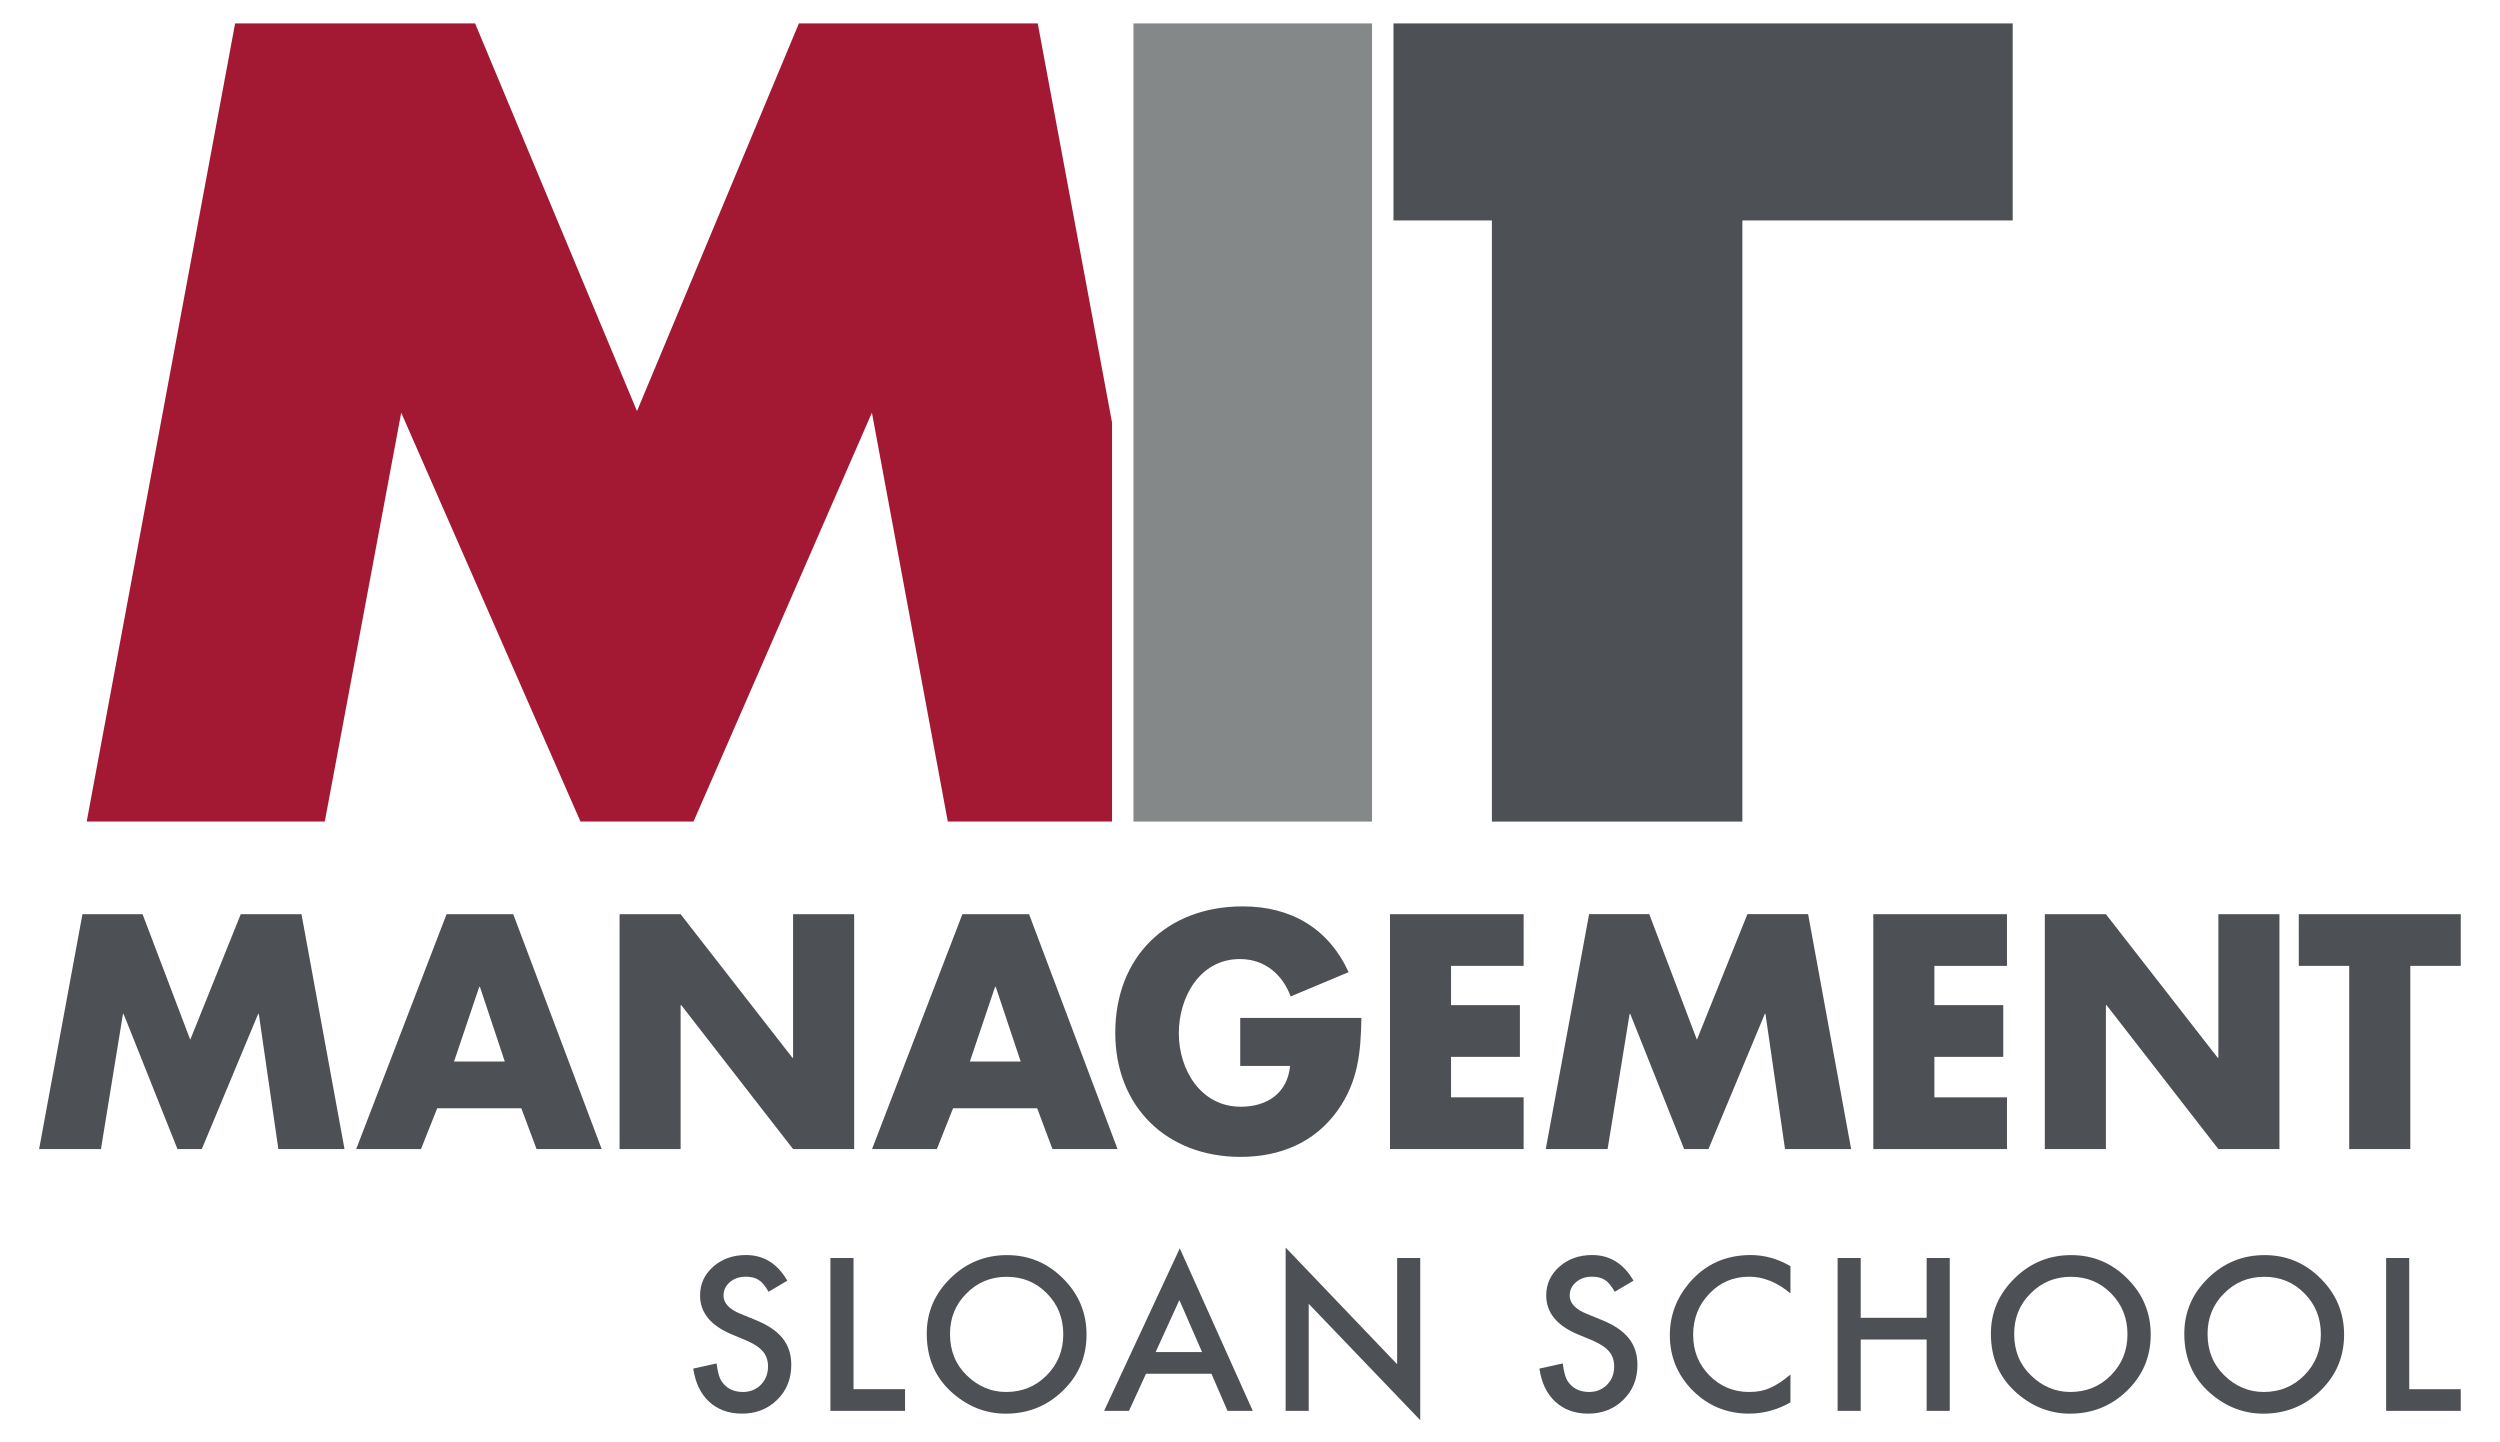 <?xml version="1.0" encoding="UTF-8" standalone="no"?>
<svg
   xmlns:dc="http://purl.org/dc/elements/1.1/"
   xmlns:cc="http://creativecommons.org/ns#"
   xmlns:rdf="http://www.w3.org/1999/02/22-rdf-syntax-ns#"
   xmlns:svg="http://www.w3.org/2000/svg"
   xmlns="http://www.w3.org/2000/svg"
   xmlns:xlink="http://www.w3.org/1999/xlink"
   xmlns:sodipodi="http://sodipodi.sourceforge.net/DTD/sodipodi-0.dtd"
   xmlns:inkscape="http://www.inkscape.org/namespaces/inkscape"
   version="1.1"
   x="0px"
   y="0px"
   viewBox="0 0 220.702 127.298"
   enable-background="new 0 0 595.3 600.7"
   xml:space="preserve"
   id="svg2"
   inkscape:version="0.91 r13725"
   sodipodi:docname="logo.svg"
   width="220.702"
   height="127.298"><defs
     id="defs1862"><defs
       id="defs13"><path
         id="SVGID_1_"
         d="m 485.7,399.9 c -1,2 -1.8,3.6 -2.4,4.6 l 22.9,1 3.4,-5.6 3.1,-6.2 0.7,-4.9 -1.4,-5.1 -2.8,-4.5 -2.7,-5.2 c -6.4,8.8 -13.6,17.8 -20.8,25.9 m 14.7,-34.2 c -0.8,1.8 -2.7,6.3 -4.9,11.7 3.2,-3.2 6.3,-6.4 9.3,-9.5 l -0.3,-2.5 -4.1,0.3 z"
         inkscape:connector-curvature="0" /></defs><clipPath
       id="SVGID_2_"><use
         xlink:href="#SVGID_1_"
         overflow="visible"
         id="use19"
         style="overflow:visible"
         x="0"
         y="0"
         width="100%"
         height="100%" /></clipPath><clipPath
       id="clipPath4781"
       clipPathUnits="userSpaceOnUse"><path
         inkscape:connector-curvature="0"
         id="path4783"
         d="m 0,0 35.892,0 0,720 L 0,720 0,0 Z" /></clipPath><clipPath
       id="clipPath4795"
       clipPathUnits="userSpaceOnUse"><path
         inkscape:connector-curvature="0"
         id="path4797"
         d="M 0,0 504,0 504,720 0,720 0,0 Z" /></clipPath><clipPath
       id="clipPath4803"
       clipPathUnits="userSpaceOnUse"><path
         inkscape:connector-curvature="0"
         id="path4805"
         d="m -521,732.463 557.892,0 0,-742.463 -557.892,0 0,742.463 z" /></clipPath><clipPath
       id="clipPath4821"
       clipPathUnits="userSpaceOnUse"><path
         inkscape:connector-curvature="0"
         id="path4823"
         d="M 0,0 504,0 504,720 0,720 0,0 Z" /></clipPath><clipPath
       id="clipPath4841"
       clipPathUnits="userSpaceOnUse"><path
         inkscape:connector-curvature="0"
         id="path4843"
         d="M 0,0 504,0 504,720 0,720 0,0 Z" /></clipPath><clipPath
       id="clipPath4861"
       clipPathUnits="userSpaceOnUse"><path
         inkscape:connector-curvature="0"
         id="path4863"
         d="M 0,0 504,0 504,720 0,720 0,0 Z" /></clipPath><clipPath
       id="clipPath4885"
       clipPathUnits="userSpaceOnUse"><path
         inkscape:connector-curvature="0"
         id="path4887"
         d="M 0,0 504,0 504,720 0,720 0,0 Z" /></clipPath><clipPath
       id="clipPath4901"
       clipPathUnits="userSpaceOnUse"><path
         inkscape:connector-curvature="0"
         id="path4903"
         d="M 0,0 504,0 504,720 0,720 0,0 Z" /></clipPath><clipPath
       id="clipPath5161"
       clipPathUnits="userSpaceOnUse"><path
         inkscape:connector-curvature="0"
         id="path5163"
         d="M 0,0 504,0 504,720 0,720 0,0 Z" /></clipPath><clipPath
       id="clipPath5201"
       clipPathUnits="userSpaceOnUse"><path
         inkscape:connector-curvature="0"
         id="path5203"
         d="m 64.238,81.108 72.563,0 0,44.968 -72.563,0 0,-44.968 z" /></clipPath></defs><sodipodi:namedview
     pagecolor="#ffffff"
     bordercolor="#666666"
     borderopacity="1"
     objecttolerance="10"
     gridtolerance="10"
     guidetolerance="10"
     inkscape:pageopacity="0"
     inkscape:pageshadow="2"
     inkscape:window-width="1417"
     inkscape:window-height="776"
     id="namedview1860"
     showgrid="false"
     inkscape:zoom="1"
     inkscape:cx="188.38277"
     inkscape:cy="53.093976"
     inkscape:window-x="129"
     inkscape:window-y="143"
     inkscape:window-maximized="0"
     inkscape:current-layer="svg2"
     fit-margin-top="0"
     fit-margin-left="0"
     fit-margin-right="0"
     fit-margin-bottom="0" /><g
     id="g5898"
     transform="matrix(2.357,0,0,2.357,181.704,-786.585)"><g
       transform="matrix(1.25,0,0,-1.25,-34.637,334.6)"
       id="g5189"><path
         inkscape:connector-curvature="0"
         id="path5191"
         style="fill:#858889;fill-opacity:1;fill-rule:nonzero;stroke:none"
         d="m 0,0 0,-23.916 3.691,0 0.957,0 2.5,0 L 7.148,0 0,0 Z" /></g><g
       transform="matrix(1.25,0,0,-1.25,-24.899,334.6)"
       id="g5193"><path
         inkscape:connector-curvature="0"
         id="path5195"
         style="fill:#4d5054;fill-opacity:1;fill-rule:nonzero;stroke:none"
         d="m 0,0 0,-5.904 2.949,0 0,-18.012 7.505,0 0,18.012 8.1,0 0,5.904 L 0,0 Z" /></g><g
       transform="matrix(1.25,0,0,-1.25,-155.924,492.194)"
       id="g5197"><g
         clip-path="url(#clipPath5201)"
         id="g5199"><g
           transform="translate(86.657,88.403)"
           id="g5205"><path
             inkscape:connector-curvature="0"
             id="path5207"
             style="fill:#4d5054;fill-opacity:1;fill-rule:nonzero;stroke:none"
             d="m 0,0 -0.561,-0.332 c -0.104,0.182 -0.205,0.301 -0.299,0.356 -0.099,0.064 -0.227,0.095 -0.383,0.095 -0.192,0 -0.352,-0.054 -0.478,-0.163 -0.126,-0.107 -0.19,-0.241 -0.19,-0.404 0,-0.224 0.166,-0.404 0.498,-0.541 l 0.457,-0.187 c 0.372,-0.15 0.644,-0.334 0.816,-0.551 0.173,-0.216 0.259,-0.482 0.259,-0.796 0,-0.422 -0.141,-0.77 -0.421,-1.045 -0.284,-0.278 -0.635,-0.416 -1.054,-0.416 -0.397,0 -0.726,0.118 -0.985,0.355 -0.255,0.236 -0.414,0.567 -0.478,0.995 l 0.7,0.154 c 0.032,-0.269 0.087,-0.455 0.167,-0.558 0.142,-0.197 0.35,-0.297 0.623,-0.297 0.215,0 0.395,0.073 0.537,0.217 0.142,0.144 0.214,0.327 0.214,0.548 0,0.089 -0.013,0.171 -0.038,0.245 -0.024,0.074 -0.063,0.143 -0.116,0.204 -0.052,0.063 -0.119,0.121 -0.202,0.175 -0.084,0.055 -0.183,0.106 -0.298,0.156 l -0.441,0.184 c -0.628,0.265 -0.941,0.652 -0.941,1.162 0,0.344 0.131,0.631 0.394,0.863 0.264,0.233 0.591,0.349 0.983,0.349 C -0.709,0.768 -0.297,0.513 0,0" /></g><g
           transform="translate(91.532,86.805)"
           id="g5209"><path
             inkscape:connector-curvature="0"
             id="path5211"
             style="fill:#4d5054;fill-opacity:1;fill-rule:nonzero;stroke:none"
             d="m 0,0 c 0,-0.506 0.17,-0.922 0.51,-1.248 0.339,-0.326 0.729,-0.489 1.172,-0.489 0.481,0 0.886,0.166 1.216,0.499 0.331,0.335 0.496,0.744 0.496,1.227 0,0.488 -0.163,0.897 -0.489,1.226 C 2.58,1.548 2.179,1.714 1.7,1.714 1.224,1.714 0.821,1.548 0.493,1.215 0.164,0.888 0,0.483 0,0 m -0.697,0.007 c 0,0.646 0.236,1.199 0.709,1.662 0.471,0.463 1.036,0.695 1.697,0.695 0.653,0 1.212,-0.234 1.679,-0.701 0.469,-0.466 0.703,-1.027 0.703,-1.682 0,-0.659 -0.235,-1.218 -0.706,-1.677 -0.472,-0.461 -1.043,-0.691 -1.712,-0.691 -0.591,0 -1.122,0.205 -1.593,0.615 -0.518,0.452 -0.777,1.046 -0.777,1.779" /></g><g
           transform="translate(99.084,86.264)"
           id="g5213"><path
             inkscape:connector-curvature="0"
             id="path5215"
             style="fill:#4d5054;fill-opacity:1;fill-rule:nonzero;stroke:none"
             d="M 0,0 -0.679,1.558 -1.391,0 0,0 Z m 0.282,-0.65 -1.961,0 -0.51,-1.112 -0.745,0 2.267,4.869 2.187,-4.869 -0.757,0 -0.481,1.112 z" /></g><g
           transform="translate(101.589,84.502)"
           id="g5217"><path
             inkscape:connector-curvature="0"
             id="path5219"
             style="fill:#4d5054;fill-opacity:1;fill-rule:nonzero;stroke:none"
             d="m 0,0 0,4.893 3.341,-3.496 0,3.184 0.692,0 0,-4.86 L 0.691,3.208 0.691,0 0,0 Z" /></g><g
           transform="translate(112.012,88.403)"
           id="g5221"><path
             inkscape:connector-curvature="0"
             id="path5223"
             style="fill:#4d5054;fill-opacity:1;fill-rule:nonzero;stroke:none"
             d="m 0,0 -0.561,-0.332 c -0.105,0.182 -0.205,0.301 -0.3,0.356 -0.098,0.064 -0.227,0.095 -0.383,0.095 -0.191,0 -0.351,-0.054 -0.477,-0.163 -0.127,-0.107 -0.19,-0.241 -0.19,-0.404 0,-0.224 0.166,-0.404 0.498,-0.541 l 0.458,-0.187 c 0.371,-0.15 0.643,-0.334 0.815,-0.551 0.172,-0.216 0.258,-0.482 0.258,-0.796 0,-0.422 -0.14,-0.77 -0.421,-1.045 -0.283,-0.278 -0.634,-0.416 -1.054,-0.416 -0.397,0 -0.726,0.118 -0.984,0.355 -0.256,0.236 -0.415,0.567 -0.478,0.995 l 0.7,0.154 c 0.032,-0.269 0.087,-0.455 0.166,-0.558 0.142,-0.197 0.351,-0.297 0.624,-0.297 0.215,0 0.394,0.073 0.536,0.217 0.143,0.144 0.214,0.327 0.214,0.548 0,0.089 -0.013,0.171 -0.037,0.245 -0.025,0.074 -0.063,0.143 -0.116,0.204 -0.052,0.063 -0.12,0.121 -0.203,0.175 -0.083,0.055 -0.182,0.106 -0.296,0.156 l -0.444,0.184 c -0.626,0.265 -0.94,0.652 -0.94,1.162 0,0.344 0.132,0.631 0.395,0.863 0.263,0.233 0.59,0.349 0.982,0.349 C -0.71,0.768 -0.297,0.513 0,0" /></g><g
           transform="translate(116.715,88.838)"
           id="g5225"><path
             inkscape:connector-curvature="0"
             id="path5227"
             style="fill:#4d5054;fill-opacity:1;fill-rule:nonzero;stroke:none"
             d="m 0,0 0,-0.817 c -0.398,0.335 -0.812,0.501 -1.24,0.501 -0.47,0 -0.867,-0.168 -1.19,-0.507 -0.324,-0.336 -0.486,-0.748 -0.486,-1.234 0,-0.482 0.162,-0.886 0.486,-1.216 0.325,-0.331 0.723,-0.497 1.193,-0.497 0.244,0 0.45,0.04 0.62,0.119 0.095,0.04 0.194,0.093 0.296,0.161 0.102,0.067 0.209,0.148 0.321,0.243 l 0,-0.835 c -0.395,-0.225 -0.81,-0.337 -1.245,-0.337 -0.655,0 -1.214,0.228 -1.677,0.685 -0.461,0.461 -0.692,1.018 -0.692,1.667 0,0.584 0.194,1.104 0.58,1.562 0.474,0.559 1.089,0.838 1.842,0.838 C -0.781,0.333 -0.383,0.223 0,0" /></g><g
           transform="translate(118.82,87.29)"
           id="g5229"><path
             inkscape:connector-curvature="0"
             id="path5231"
             style="fill:#4d5054;fill-opacity:1;fill-rule:nonzero;stroke:none"
             d="m 0,0 1.976,0 0,1.792 0.692,0 0,-4.581 -0.692,0 0,2.139 -1.976,0 0,-2.139 -0.692,0 0,4.581 L 0,1.792 0,0 Z" /></g><g
           transform="translate(123.419,86.805)"
           id="g5233"><path
             inkscape:connector-curvature="0"
             id="path5235"
             style="fill:#4d5054;fill-opacity:1;fill-rule:nonzero;stroke:none"
             d="m 0,0 c 0,-0.506 0.17,-0.922 0.51,-1.248 0.338,-0.326 0.729,-0.489 1.173,-0.489 0.48,0 0.886,0.166 1.215,0.499 0.331,0.335 0.496,0.744 0.496,1.227 0,0.488 -0.163,0.897 -0.489,1.226 C 2.58,1.548 2.179,1.714 1.7,1.714 1.223,1.714 0.82,1.548 0.492,1.215 0.164,0.888 0,0.483 0,0 m -0.698,0.007 c 0,0.646 0.237,1.199 0.71,1.662 0.47,0.463 1.036,0.695 1.697,0.695 0.652,0 1.213,-0.234 1.679,-0.701 0.468,-0.466 0.703,-1.027 0.703,-1.682 0,-0.659 -0.235,-1.218 -0.706,-1.677 -0.473,-0.461 -1.043,-0.691 -1.712,-0.691 -0.591,0 -1.122,0.205 -1.593,0.615 -0.518,0.452 -0.778,1.046 -0.778,1.779" /></g><g
           transform="translate(129.213,86.805)"
           id="g5237"><path
             inkscape:connector-curvature="0"
             id="path5239"
             style="fill:#4d5054;fill-opacity:1;fill-rule:nonzero;stroke:none"
             d="m 0,0 c 0,-0.506 0.17,-0.922 0.51,-1.248 0.338,-0.326 0.729,-0.489 1.173,-0.489 0.48,0 0.886,0.166 1.216,0.499 0.331,0.335 0.496,0.744 0.496,1.227 0,0.488 -0.163,0.897 -0.49,1.226 C 2.58,1.548 2.179,1.714 1.7,1.714 1.224,1.714 0.82,1.548 0.493,1.215 0.165,0.888 0,0.483 0,0 m -0.697,0.007 c 0,0.646 0.236,1.199 0.709,1.662 0.471,0.463 1.037,0.695 1.697,0.695 0.653,0 1.213,-0.234 1.679,-0.701 0.469,-0.466 0.703,-1.027 0.703,-1.682 0,-0.659 -0.235,-1.218 -0.705,-1.677 -0.474,-0.461 -1.043,-0.691 -1.712,-0.691 -0.592,0 -1.123,0.205 -1.594,0.615 -0.518,0.452 -0.777,1.046 -0.777,1.779" /></g><g
           transform="translate(135.256,89.083)"
           id="g5241"><path
             inkscape:connector-curvature="0"
             id="path5243"
             style="fill:#4d5054;fill-opacity:1;fill-rule:nonzero;stroke:none"
             d="m 0,0 0,-3.931 1.544,0 0,-0.65 -2.236,0 0,4.581 L 0,0 Z" /></g><g
           transform="translate(88.641,89.083)"
           id="g5245"><path
             inkscape:connector-curvature="0"
             id="path5247"
             style="fill:#4d5054;fill-opacity:1;fill-rule:nonzero;stroke:none"
             d="m 0,0 0,-3.931 1.544,0 0,-0.65 -2.236,0 0,4.581 L 0,0 Z" /></g><g
           transform="translate(65.537,99.384)"
           id="g5249"><path
             inkscape:connector-curvature="0"
             id="path5251"
             style="fill:#4d5054;fill-opacity:1;fill-rule:nonzero;stroke:none"
             d="M 0,0 1.801,0 3.23,-3.762 4.743,0 l 1.82,0 1.289,-7.038 -1.982,0 -0.586,4.051 -0.019,0 -1.689,-4.051 -0.729,0 -1.615,4.051 -0.018,0 -0.66,-4.051 -1.853,0 L 0,0 Z" /></g><g
           transform="translate(77.446,97.209)"
           id="g5253"><path
             inkscape:connector-curvature="0"
             id="path5255"
             style="fill:#4d5054;fill-opacity:1;fill-rule:nonzero;stroke:none"
             d="m 0,0 -0.019,0 -0.756,-2.24 1.521,0 L 0,0 Z m -1.28,-3.64 -0.485,-1.223 -1.942,0 2.708,7.038 1.998,0 2.65,-7.038 -1.951,0 -0.457,1.223 -2.521,0 z" /></g><g
           transform="translate(81.631,99.384)"
           id="g5257"><path
             inkscape:connector-curvature="0"
             id="path5259"
             style="fill:#4d5054;fill-opacity:1;fill-rule:nonzero;stroke:none"
             d="m 0,0 1.829,0 3.351,-4.303 0.019,0 0,4.303 1.83,0 0,-7.038 -1.83,0 -3.351,4.313 -0.019,0 0,-4.313 L 0,-7.038 0,0 Z" /></g><g
           transform="translate(92.902,97.209)"
           id="g5261"><path
             inkscape:connector-curvature="0"
             id="path5263"
             style="fill:#4d5054;fill-opacity:1;fill-rule:nonzero;stroke:none"
             d="m 0,0 -0.019,0 -0.756,-2.24 1.523,0 L 0,0 Z m -1.278,-3.64 -0.486,-1.223 -1.942,0 2.707,7.038 1.998,0 2.651,-7.038 -1.95,0 -0.458,1.223 -2.52,0 z" /></g><g
           transform="translate(103.859,96.276)"
           id="g5265"><path
             inkscape:connector-curvature="0"
             id="path5267"
             style="fill:#4d5054;fill-opacity:1;fill-rule:nonzero;stroke:none"
             d="m 0,0 c -0.019,-1.027 -0.093,-1.904 -0.719,-2.782 -0.691,-0.961 -1.728,-1.382 -2.903,-1.382 -2.213,0 -3.753,1.503 -3.753,3.716 0,2.287 1.55,3.79 3.818,3.79 1.447,0 2.567,-0.654 3.174,-1.97 L -2.119,0.644 c -0.252,0.672 -0.785,1.12 -1.523,1.12 -1.203,0 -1.829,-1.148 -1.829,-2.222 0,-1.092 0.654,-2.203 1.858,-2.203 0.793,0 1.4,0.411 1.475,1.223 l -1.493,0 0,1.438 L 0,0 Z" /></g><g
           transform="translate(106.545,97.835)"
           id="g5269"><path
             inkscape:connector-curvature="0"
             id="path5271"
             style="fill:#4d5054;fill-opacity:1;fill-rule:nonzero;stroke:none"
             d="m 0,0 0,-1.175 2.063,0 0,-1.551 -2.063,0 0,-1.213 2.175,0 0,-1.55 -4.004,0 0,7.038 4.004,0 L 2.175,0 0,0 Z" /></g><g
           transform="translate(121.028,97.835)"
           id="g5273"><path
             inkscape:connector-curvature="0"
             id="path5275"
             style="fill:#4d5054;fill-opacity:1;fill-rule:nonzero;stroke:none"
             d="m 0,0 0,-1.175 2.063,0 0,-1.551 -2.063,0 0,-1.213 2.175,0 0,-1.55 -4.005,0 0,7.038 4.005,0 L 2.175,0 0,0 Z" /></g><g
           transform="translate(124.337,99.384)"
           id="g5277"><path
             inkscape:connector-curvature="0"
             id="path5279"
             style="fill:#4d5054;fill-opacity:1;fill-rule:nonzero;stroke:none"
             d="m 0,0 1.83,0 3.351,-4.303 0.019,0 0,4.303 1.83,0 0,-7.038 -1.83,0 -3.351,4.313 -0.019,0 0,-4.313 -1.83,0 L 0,0 Z" /></g><g
           transform="translate(135.288,92.346)"
           id="g5281"><path
             inkscape:connector-curvature="0"
             id="path5283"
             style="fill:#4d5054;fill-opacity:1;fill-rule:nonzero;stroke:none"
             d="m 0,0 -1.83,0 0,5.489 -1.512,0 0,1.549 4.854,0 0,-1.549 L 0,5.489 0,0 Z" /></g><g
           transform="translate(110.682,99.385)"
           id="g5285"><path
             inkscape:connector-curvature="0"
             id="path5287"
             style="fill:#4d5054;fill-opacity:1;fill-rule:nonzero;stroke:none"
             d="M 0,0 1.802,0 3.23,-3.762 4.743,0 l 1.819,0 1.289,-7.038 -1.981,0 -0.586,4.051 -0.019,0 -1.689,-4.051 -0.729,0 -1.615,4.051 -0.018,0 -0.66,-4.051 -1.853,0 L 0,0 Z" /></g><g
           transform="translate(96.387,114.118)"
           id="g5289"><path
             inkscape:connector-curvature="0"
             id="path5291"
             style="fill:#a31934;fill-opacity:1;fill-rule:nonzero;stroke:none"
             d="m 0,0 -0.096,0.513 -2.13,11.444 -7.157,0 -4.851,-11.616 -4.851,11.616 -7.191,0 -4.447,-23.915 7.134,0 2.29,12.251 5.372,-12.251 3.387,0 5.345,12.251 2.274,-12.251 2.498,0 2.423,0 L 0,0 Z" /></g></g></g></g></svg>